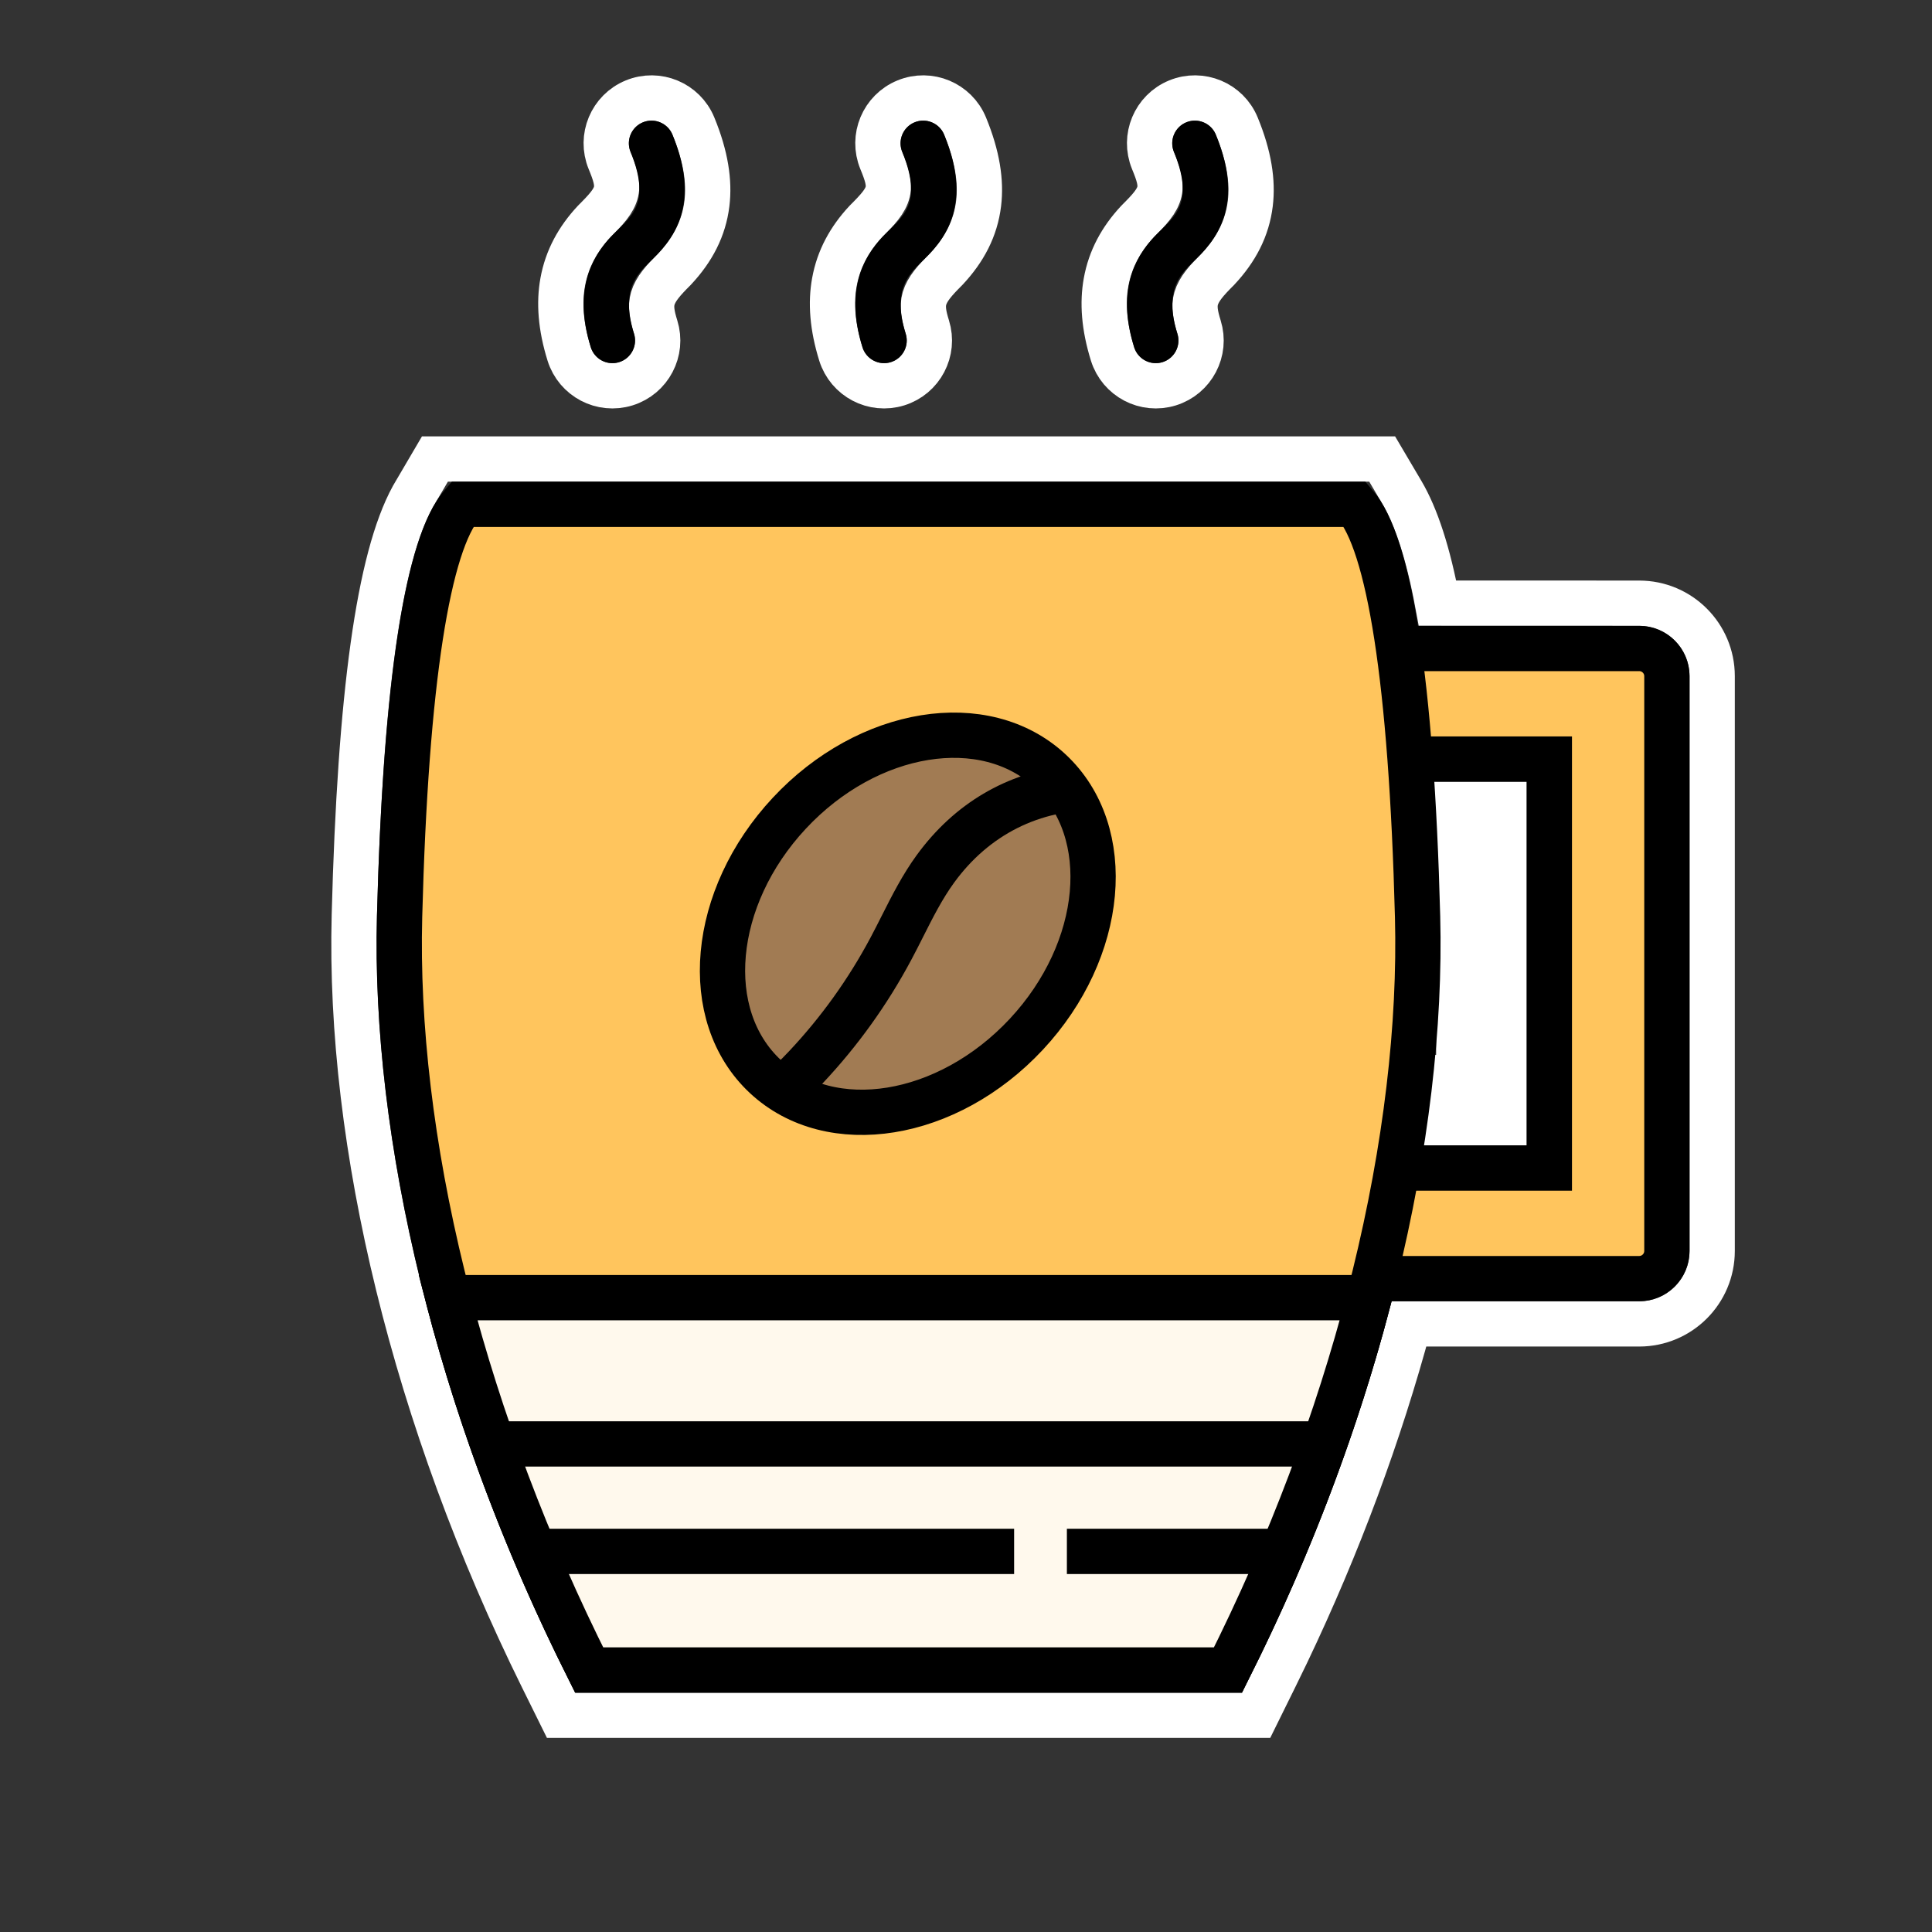 <?xml version="1.0" encoding="UTF-8"?>
<svg width="64px" height="64px" viewBox="0 0 64 64" version="1.1" xmlns="http://www.w3.org/2000/svg" xmlns:xlink="http://www.w3.org/1999/xlink">
    <rect x="0" y="0" width="64" height="64" fill="#333333" stroke="none"/>
    <title>coffee</title>
    <g id="coffee" stroke="none" stroke-width="1" fill="none" fill-rule="evenodd">
        <rect id="Rectangle" x="0" y="0" width="64" height="64"></rect>
        <g id="编组" transform="translate(11.667, 4)">
            <path d="M34.119,11.205 L2.741,11.205 L2.006,12.458 C0.887,14.499 0.262,19.003 0.07,26.322 C-0.128,33.907 2.075,43.019 6.297,51.566 L6.917,52.82 L29.945,52.82 L30.564,51.566 L30.955,50.762 C32.674,47.16 34.035,43.474 35.009,39.855 L42.634,39.856 C43.301,39.856 43.906,39.585 44.343,39.148 C44.78,38.711 45.051,38.106 45.051,37.439 L45.051,18.398 C45.051,17.731 44.78,17.127 44.343,16.69 C43.906,16.252 43.301,15.982 42.634,15.982 L35.953,15.98 C35.645,14.329 35.248,13.117 34.772,12.311 L34.119,11.205 Z M11.302,0.176 C11.145,-0.207 10.847,-0.49 10.493,-0.638 C10.139,-0.786 9.728,-0.799 9.345,-0.641 C8.962,-0.484 8.679,-0.186 8.531,0.168 C8.383,0.522 8.37,0.933 8.527,1.316 C8.703,1.744 8.809,2.055 8.741,2.349 C8.667,2.666 8.414,2.94 8.017,3.336 C7.47,3.924 7.113,4.578 6.974,5.344 C6.85,6.026 6.902,6.807 7.188,7.726 C7.311,8.121 7.583,8.429 7.923,8.608 C8.262,8.786 8.67,8.835 9.066,8.712 C9.461,8.589 9.77,8.317 9.948,7.977 C10.127,7.637 10.175,7.229 10.052,6.834 C9.934,6.454 9.876,6.162 9.958,5.885 C10.051,5.575 10.292,5.298 10.674,4.918 C11.282,4.268 11.649,3.566 11.75,2.744 C11.839,2.016 11.715,1.18 11.302,0.176 Z M20.302,0.176 C20.145,-0.207 19.847,-0.49 19.493,-0.638 C19.139,-0.786 18.728,-0.799 18.345,-0.641 C17.962,-0.484 17.679,-0.186 17.531,0.168 C17.383,0.522 17.37,0.933 17.527,1.316 C17.703,1.744 17.809,2.055 17.741,2.349 C17.667,2.666 17.414,2.94 17.017,3.336 C16.47,3.924 16.113,4.578 15.974,5.344 C15.85,6.026 15.902,6.807 16.188,7.726 C16.311,8.121 16.583,8.429 16.923,8.608 C17.262,8.786 17.67,8.835 18.066,8.712 C18.461,8.589 18.77,8.317 18.948,7.977 C19.127,7.637 19.175,7.229 19.052,6.834 C18.934,6.454 18.876,6.162 18.958,5.885 C19.051,5.575 19.292,5.298 19.674,4.918 C20.282,4.268 20.649,3.566 20.75,2.744 C20.839,2.016 20.715,1.18 20.302,0.176 Z M29.302,0.176 C29.145,-0.207 28.847,-0.49 28.493,-0.638 C28.139,-0.786 27.728,-0.799 27.345,-0.641 C26.962,-0.484 26.679,-0.186 26.531,0.168 C26.383,0.522 26.37,0.933 26.527,1.316 C26.703,1.744 26.809,2.055 26.741,2.349 C26.667,2.666 26.414,2.94 26.017,3.336 C25.47,3.924 25.113,4.578 24.974,5.344 C24.85,6.026 24.902,6.807 25.188,7.726 C25.311,8.121 25.583,8.429 25.923,8.608 C26.262,8.786 26.67,8.835 27.066,8.712 C27.461,8.589 27.77,8.317 27.948,7.977 C28.127,7.637 28.175,7.229 28.052,6.834 C27.934,6.454 27.876,6.162 27.958,5.885 C28.051,5.575 28.292,5.298 28.674,4.918 C29.282,4.268 29.649,3.566 29.75,2.744 C29.839,2.016 29.715,1.18 29.302,0.176 Z" id="wb" stroke="#FFFFFF" stroke-width="1.5"></path>
            <rect id="wb" stroke="#FFFFFF" stroke-width="3" x="33.215" y="23.395" width="4.192" height="9.048"></rect>
            <path d="M42.634,17.482 L33.382,17.482 C33.129,17.482 32.9,17.584 32.734,17.75 C32.568,17.916 32.465,18.145 32.465,18.398 L32.465,21.145 L39.657,21.145 L39.657,34.692 L32.465,34.692 L32.465,37.439 C32.465,37.692 32.568,37.921 32.734,38.087 C32.9,38.253 33.129,38.356 33.382,38.356 L42.634,38.356 C42.887,38.356 43.116,38.253 43.282,38.087 C43.448,37.921 43.551,37.692 43.551,37.439 L43.551,18.398 C43.551,18.145 43.448,17.916 43.282,17.75 C43.116,17.584 42.887,17.482 42.634,17.482 Z" id="Combined-Shape" stroke="#000000" stroke-width="1.5" fill="#FFC55D"></path>
            <path d="M33.219,12.705 L3.643,12.705 C2.513,13.998 1.775,18.529 1.57,26.361 C1.381,33.576 3.468,42.607 7.85,51.32 L29.011,51.32 C33.394,42.607 35.48,33.576 35.292,26.361 C35.087,18.529 34.349,13.998 33.219,12.705 Z" id="Combined-Shape" stroke="#000000" stroke-width="1.5" fill="#FFC55D"></path>
            <path d="M33.688,38.986 L3.174,38.986 C4.222,43.017 5.78,47.204 7.85,51.32 L29.011,51.32 C31.081,47.204 32.64,43.017 33.688,38.986 Z" id="形状结合" stroke="#000000" stroke-width="1.5" fill="#FFF9ED"></path>
            <polygon id="Rectangle-" fill="#000000" points="6.059 46.642 21.927 46.642 21.927 48.142 6.059 48.142"></polygon>
            <rect id="Rectangle-" fill="#000000" x="5.146" y="43.082" width="26.569" height="1.5"></rect>
            <polygon id="Rectangle-" fill="#000000" points="23.675 46.642 30.878 46.642 30.878 48.142 23.675 48.142"></polygon>
            <path d="M9.776,7.304 C8.7,5.891 9.001,4.892 9.308,4.244 C9.644,3.533 10.33,2.446 8.759,0.722" id="Path-" stroke="#000000" stroke-width="1.5" stroke-linecap="round" transform="translate(9.267, 4.013) rotate(20) translate(-9.267, -4.013) "></path>
            <path d="M18.776,7.304 C17.7,5.891 18.001,4.892 18.308,4.244 C18.644,3.533 19.33,2.446 17.759,0.722" id="Path-" stroke="#000000" stroke-width="1.5" stroke-linecap="round" transform="translate(18.267, 4.013) rotate(20) translate(-18.267, -4.013) "></path>
            <path d="M27.776,7.304 C26.7,5.891 27.001,4.892 27.308,4.244 C27.644,3.533 28.33,2.446 26.759,0.722" id="Path-" stroke="#000000" stroke-width="1.5" stroke-linecap="round" transform="translate(27.267, 4.013) rotate(20) translate(-27.267, -4.013) "></path>
            <g id="coffee-cup" transform="translate(7.943, 16.13)">
                <ellipse id="Oval-" stroke="#000000" stroke-width="1.5" fill="#A17B53" transform="translate(10.462, 10.471) rotate(43) translate(-10.462, -10.471) " cx="10.462" cy="10.471" rx="5.368" ry="6.919"></ellipse>
                <path d="M7.65,15.747 C8.801,14.523 9.787,13.149 10.578,11.665 C10.711,11.417 10.838,11.165 10.965,10.913 C11.293,10.263 11.603,9.648 12.001,9.102 C13.148,7.528 14.829,6.674 16.772,6.709 C16.548,6.161 16.229,5.659 15.814,5.221 C13.726,5.466 12,6.492 10.758,8.196 C10.286,8.844 9.933,9.543 9.592,10.22 C9.47,10.461 9.348,10.703 9.221,10.941 C8.493,12.305 7.588,13.567 6.529,14.693 C5.901,15.361 5.581,15.584 5.106,15.656 C5.16,15.716 5.214,15.775 5.272,15.833 C5.644,16.206 6.068,16.505 6.529,16.733 C7.17,16.353 7.425,15.986 7.65,15.747 Z" id="Shape" fill="#000000" fill-rule="nonzero"></path>
            </g>
        </g>
    </g>
</svg>